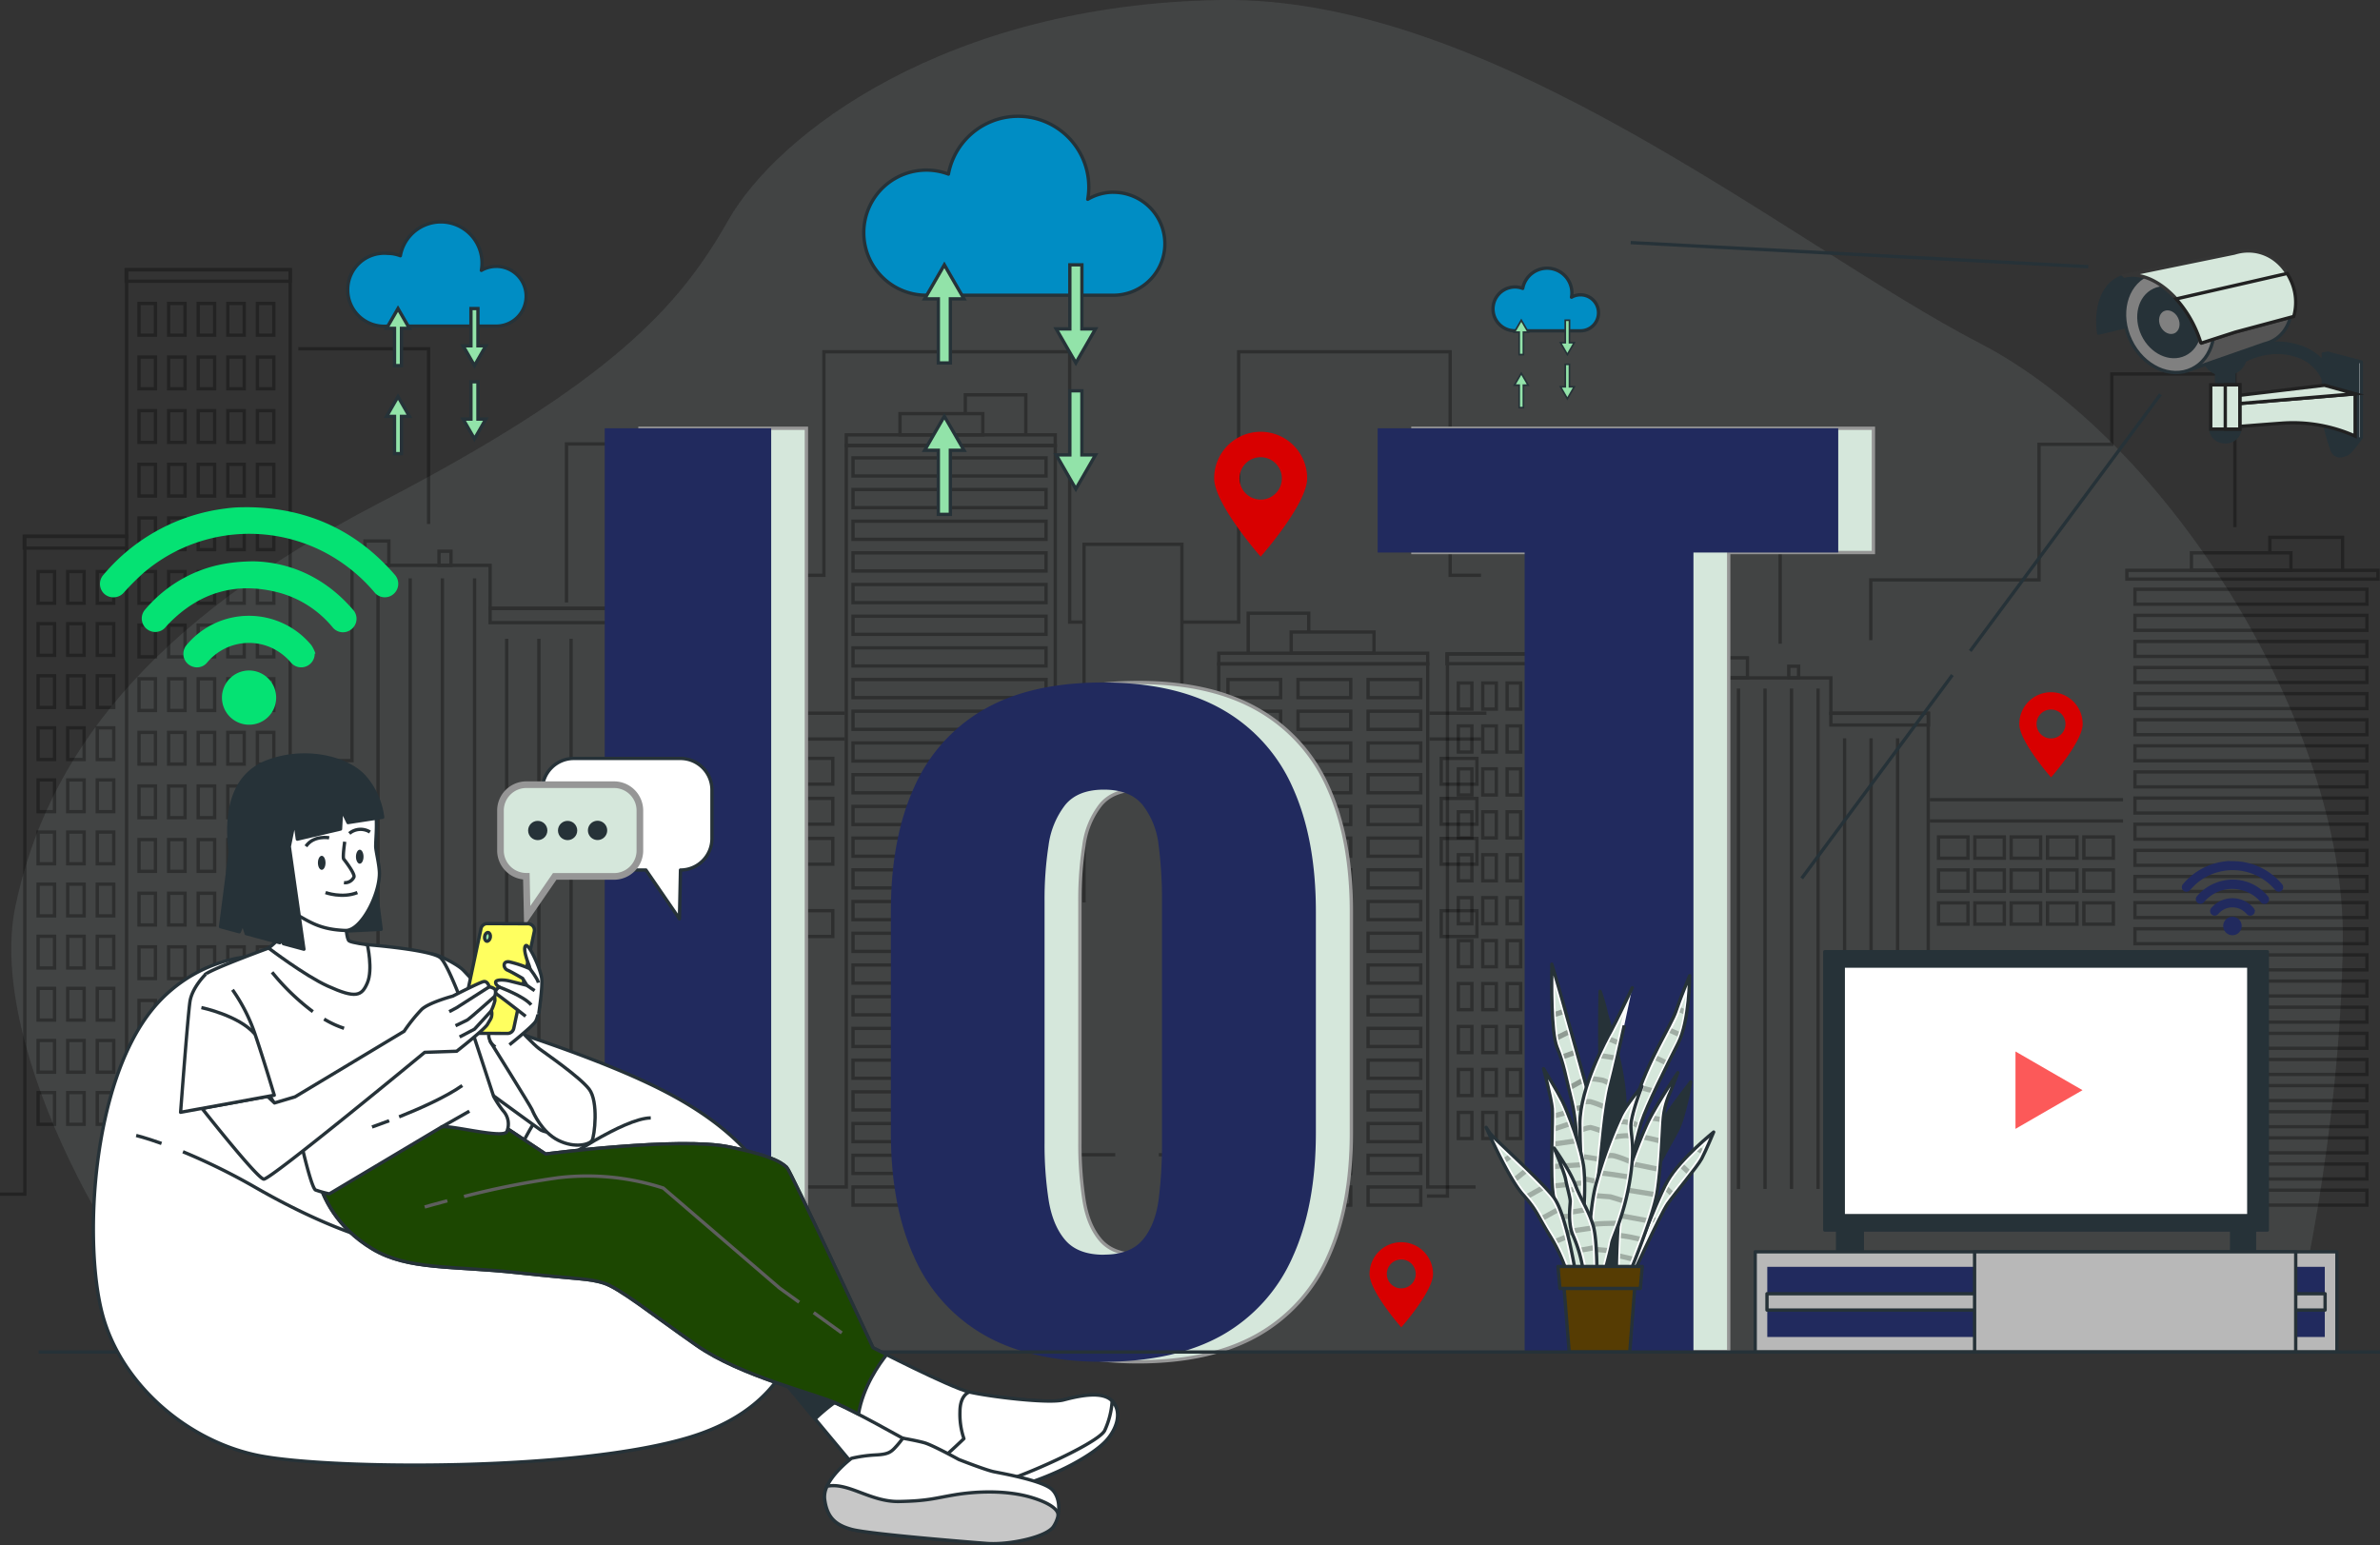 <svg xmlns="http://www.w3.org/2000/svg" viewBox="0 0 716.51 465.24"><rect x="0" y="0" width="716.51" height="465.24" fill="#333333" stroke="none"/><defs><style>.cls-1,.cls-10,.cls-22{fill:#212a5e;}.cls-1{opacity:0.04;}.cls-1,.cls-12,.cls-16,.cls-19,.cls-2,.cls-20,.cls-21,.cls-22,.cls-23,.cls-30,.cls-8{isolation:isolate;}.cls-12,.cls-16,.cls-19,.cls-2,.cls-23,.cls-9{fill:#d5e7db;}.cls-2{opacity:0.1;}.cls-3{opacity:0.31;}.cls-31,.cls-32,.cls-4{fill:none;}.cls-4{stroke:#000;}.cls-12,.cls-16,.cls-19,.cls-4,.cls-6,.cls-7,.cls-9{stroke-miterlimit:10;}.cls-5{fill:#008dc4;}.cls-11,.cls-14,.cls-15,.cls-17,.cls-18,.cls-25,.cls-28,.cls-29,.cls-31,.cls-33,.cls-34,.cls-35,.cls-36,.cls-5,.cls-6,.cls-7{stroke:#263238;}.cls-11,.cls-14,.cls-15,.cls-17,.cls-18,.cls-25,.cls-28,.cls-29,.cls-31,.cls-32,.cls-33,.cls-34,.cls-35,.cls-36,.cls-5{stroke-linejoin:round;}.cls-35,.cls-6,.cls-7{fill:#92e3a9;}.cls-7{stroke-width:0.5px;}.cls-12,.cls-9{stroke:#969696;}.cls-11,.cls-15{fill:#fff;}.cls-11,.cls-25,.cls-28{stroke-linecap:round;}.cls-12{stroke-width:2px;}.cls-13,.cls-14,.cls-25{fill:#263238;}.cls-16{stroke:#212121;}.cls-17{fill:#545454;}.cls-18{fill:gray;}.cls-19{stroke:#353535;}.cls-20{fill:#d80000;}.cls-21{fill:#05e273;}.cls-24,.cls-27{opacity:0.25;}.cls-26{opacity:0.33;}.cls-28{fill:#563c03;}.cls-29{fill:#b8b8b8;}.cls-30{fill:#fc5959;}.cls-32{stroke:#5e5e5e;}.cls-33{fill:#1c4701;}.cls-34{fill:#ffff5f;}.cls-36{fill:#c7c7c7;}</style></defs><g id="Layer_2" data-name="Layer 2"><g id="Character"><path class="cls-1" d="M61.9,407.05h627c2.33-9.25,15.81-65.25,16.42-124,.67-64.38-52.3-150.21-109.3-179.72S449.88-1.32,367.4,0,234,40.25,219.2,66.4s-35.54,48.95-105.27,85.17S14,228,4.62,272.94C-4.36,315.93,38.24,389.62,61.9,407.05Z"/><path class="cls-2" d="M61.9,407.05h627c2.33-9.25,15.81-65.25,16.42-124,.67-64.38-52.3-150.21-109.3-179.72S449.88-1.32,367.4,0,234,40.25,219.2,66.4s-35.54,48.95-105.27,85.17S14,228,4.62,272.94C-4.36,315.93,38.24,389.62,61.9,407.05Z"/><g class="cls-3"><polyline class="cls-4" points="0 359.52 7.48 359.52 7.48 161.47 38.12 161.47 38.12 81.22 87.36 81.22 87.36 229 105.97 229 105.97 170.21 147.55 170.21 147.55 183.16 183.11 183.16 183.11 357.91 197.33 357.91 197.33 326.08 236.18 326.08 236.18 357.37 254.78 357.37 254.78 134.13 317.7 134.13 317.7 347.66 335.75 347.66"/><rect class="cls-4" x="7.3" y="161.47" width="30.83" height="3.55"/><rect class="cls-4" x="37.98" y="81.22" width="49.39" height="3.45"/><rect class="cls-4" x="109.88" y="162.88" width="7.19" height="7.32"/><rect class="cls-4" x="132.17" y="165.96" width="3.6" height="4.25"/><rect class="cls-4" x="147.55" y="183.16" width="35.68" height="4.3"/><rect class="cls-4" x="254.78" y="130.92" width="62.91" height="3.21"/><rect class="cls-4" x="270.95" y="124.54" width="24.93" height="6.38"/><polyline class="cls-4" points="290.61 124.78 290.61 118.87 308.82 118.87 308.82 130.69"/><polyline class="cls-4" points="170.54 181.39 170.54 133.65 228.2 133.65 228.2 173.21 248.04 173.21 248.04 105.91 322.03 105.91 322.03 187.3 326.75 187.3"/><polyline class="cls-4" points="129.03 157.75 129.03 105 89.82 105"/><rect class="cls-4" x="41.85" y="91.36" width="4.95" height="9.55"/><rect class="cls-4" x="50.76" y="91.36" width="4.95" height="9.55"/><rect class="cls-4" x="59.67" y="91.36" width="4.95" height="9.55"/><rect class="cls-4" x="68.58" y="91.36" width="4.95" height="9.55"/><rect class="cls-4" x="77.49" y="91.36" width="4.95" height="9.55"/><rect class="cls-4" x="41.85" y="107.5" width="4.95" height="9.55"/><rect class="cls-4" x="50.76" y="107.5" width="4.95" height="9.55"/><rect class="cls-4" x="59.67" y="107.5" width="4.95" height="9.55"/><rect class="cls-4" x="68.58" y="107.5" width="4.95" height="9.55"/><rect class="cls-4" x="77.49" y="107.5" width="4.95" height="9.55"/><rect class="cls-4" x="41.85" y="123.64" width="4.95" height="9.55"/><rect class="cls-4" x="50.76" y="123.64" width="4.95" height="9.55"/><rect class="cls-4" x="59.67" y="123.64" width="4.95" height="9.55"/><rect class="cls-4" x="68.58" y="123.64" width="4.95" height="9.55"/><rect class="cls-4" x="77.49" y="123.64" width="4.95" height="9.55"/><rect class="cls-4" x="41.85" y="139.79" width="4.95" height="9.55"/><rect class="cls-4" x="50.76" y="139.79" width="4.95" height="9.55"/><rect class="cls-4" x="59.67" y="139.79" width="4.95" height="9.55"/><rect class="cls-4" x="68.58" y="139.79" width="4.95" height="9.55"/><rect class="cls-4" x="77.49" y="139.79" width="4.95" height="9.55"/><rect class="cls-4" x="41.85" y="155.93" width="4.95" height="9.55"/><rect class="cls-4" x="50.76" y="155.93" width="4.95" height="9.55"/><rect class="cls-4" x="59.67" y="155.93" width="4.95" height="9.55"/><rect class="cls-4" x="68.58" y="155.93" width="4.95" height="9.55"/><rect class="cls-4" x="77.49" y="155.93" width="4.95" height="9.55"/><rect class="cls-4" x="41.85" y="172.07" width="4.95" height="9.55"/><rect class="cls-4" x="50.76" y="172.07" width="4.95" height="9.55"/><rect class="cls-4" x="59.67" y="172.07" width="4.95" height="9.55"/><rect class="cls-4" x="68.58" y="172.07" width="4.95" height="9.55"/><rect class="cls-4" x="77.49" y="172.07" width="4.95" height="9.55"/><rect class="cls-4" x="11.47" y="172.07" width="4.95" height="9.55"/><rect class="cls-4" x="20.38" y="172.07" width="4.95" height="9.55"/><rect class="cls-4" x="29.29" y="172.07" width="4.95" height="9.55"/><rect class="cls-4" x="11.47" y="187.76" width="4.95" height="9.55"/><rect class="cls-4" x="20.38" y="187.76" width="4.95" height="9.55"/><rect class="cls-4" x="29.29" y="187.76" width="4.95" height="9.55"/><rect class="cls-4" x="11.47" y="203.45" width="4.95" height="9.55"/><rect class="cls-4" x="20.38" y="203.45" width="4.95" height="9.55"/><rect class="cls-4" x="29.29" y="203.45" width="4.95" height="9.55"/><rect class="cls-4" x="11.47" y="219.13" width="4.95" height="9.55"/><rect class="cls-4" x="20.38" y="219.13" width="4.95" height="9.55"/><rect class="cls-4" x="29.29" y="219.13" width="4.95" height="9.55"/><rect class="cls-4" x="11.47" y="234.82" width="4.95" height="9.55"/><rect class="cls-4" x="20.38" y="234.82" width="4.95" height="9.55"/><rect class="cls-4" x="29.29" y="234.82" width="4.95" height="9.55"/><rect class="cls-4" x="11.47" y="250.51" width="4.95" height="9.55"/><rect class="cls-4" x="20.38" y="250.51" width="4.95" height="9.55"/><rect class="cls-4" x="29.29" y="250.51" width="4.95" height="9.55"/><rect class="cls-4" x="11.47" y="266.2" width="4.95" height="9.55"/><rect class="cls-4" x="20.38" y="266.2" width="4.95" height="9.55"/><rect class="cls-4" x="29.29" y="266.2" width="4.95" height="9.55"/><rect class="cls-4" x="11.47" y="281.89" width="4.95" height="9.55"/><rect class="cls-4" x="20.38" y="281.89" width="4.95" height="9.55"/><rect class="cls-4" x="29.29" y="281.89" width="4.95" height="9.55"/><rect class="cls-4" x="11.47" y="297.57" width="4.95" height="9.55"/><rect class="cls-4" x="20.38" y="297.57" width="4.95" height="9.55"/><rect class="cls-4" x="29.29" y="297.57" width="4.95" height="9.55"/><rect class="cls-4" x="11.47" y="313.26" width="4.95" height="9.55"/><rect class="cls-4" x="20.38" y="313.26" width="4.95" height="9.55"/><rect class="cls-4" x="29.29" y="313.26" width="4.95" height="9.55"/><rect class="cls-4" x="11.47" y="328.95" width="4.95" height="9.55"/><rect class="cls-4" x="20.38" y="328.95" width="4.95" height="9.55"/><rect class="cls-4" x="29.29" y="328.95" width="4.95" height="9.55"/><rect class="cls-4" x="90.92" y="236.64" width="4.95" height="9.55"/><rect class="cls-4" x="99.83" y="236.64" width="4.95" height="9.55"/><rect class="cls-4" x="90.92" y="252.33" width="4.95" height="9.55"/><rect class="cls-4" x="99.83" y="252.33" width="4.95" height="9.55"/><rect class="cls-4" x="90.92" y="268.02" width="4.95" height="9.55"/><rect class="cls-4" x="99.83" y="268.02" width="4.95" height="9.55"/><rect class="cls-4" x="90.92" y="283.7" width="4.95" height="9.55"/><rect class="cls-4" x="99.83" y="283.7" width="4.95" height="9.55"/><rect class="cls-4" x="90.92" y="299.39" width="4.95" height="9.55"/><rect class="cls-4" x="99.83" y="299.39" width="4.95" height="9.55"/><rect class="cls-4" x="90.92" y="315.08" width="4.95" height="9.55"/><rect class="cls-4" x="99.83" y="315.08" width="4.95" height="9.55"/><rect class="cls-4" x="90.92" y="330.77" width="4.95" height="9.55"/><rect class="cls-4" x="99.83" y="330.77" width="4.95" height="9.55"/><rect class="cls-4" x="41.85" y="188.21" width="4.95" height="9.55"/><rect class="cls-4" x="50.76" y="188.21" width="4.95" height="9.55"/><rect class="cls-4" x="59.67" y="188.21" width="4.95" height="9.55"/><rect class="cls-4" x="68.58" y="188.21" width="4.95" height="9.55"/><rect class="cls-4" x="77.49" y="188.21" width="4.95" height="9.55"/><rect class="cls-4" x="41.85" y="204.36" width="4.95" height="9.55"/><rect class="cls-4" x="50.76" y="204.36" width="4.95" height="9.55"/><rect class="cls-4" x="59.67" y="204.36" width="4.95" height="9.55"/><rect class="cls-4" x="68.58" y="204.36" width="4.95" height="9.55"/><rect class="cls-4" x="77.49" y="204.36" width="4.95" height="9.55"/><rect class="cls-4" x="41.85" y="220.5" width="4.95" height="9.55"/><rect class="cls-4" x="50.76" y="220.5" width="4.95" height="9.55"/><rect class="cls-4" x="59.67" y="220.5" width="4.95" height="9.55"/><rect class="cls-4" x="68.58" y="220.5" width="4.95" height="9.55"/><rect class="cls-4" x="77.49" y="220.5" width="4.95" height="9.55"/><rect class="cls-4" x="41.85" y="236.64" width="4.95" height="9.55"/><rect class="cls-4" x="50.76" y="236.64" width="4.95" height="9.55"/><rect class="cls-4" x="59.67" y="236.64" width="4.95" height="9.55"/><rect class="cls-4" x="68.58" y="236.64" width="4.95" height="9.55"/><rect class="cls-4" x="77.49" y="236.64" width="4.95" height="9.55"/><rect class="cls-4" x="41.85" y="252.78" width="4.95" height="9.55"/><rect class="cls-4" x="50.76" y="252.78" width="4.95" height="9.55"/><rect class="cls-4" x="59.67" y="252.78" width="4.95" height="9.55"/><rect class="cls-4" x="68.58" y="252.78" width="4.95" height="9.55"/><rect class="cls-4" x="77.49" y="252.78" width="4.95" height="9.55"/><rect class="cls-4" x="41.85" y="268.93" width="4.95" height="9.55"/><rect class="cls-4" x="50.76" y="268.93" width="4.95" height="9.55"/><rect class="cls-4" x="59.67" y="268.93" width="4.95" height="9.55"/><rect class="cls-4" x="68.58" y="268.93" width="4.95" height="9.55"/><rect class="cls-4" x="77.49" y="268.93" width="4.95" height="9.55"/><rect class="cls-4" x="41.85" y="285.07" width="4.95" height="9.55"/><rect class="cls-4" x="50.76" y="285.07" width="4.95" height="9.55"/><rect class="cls-4" x="59.67" y="285.07" width="4.95" height="9.55"/><rect class="cls-4" x="68.58" y="285.07" width="4.95" height="9.55"/><rect class="cls-4" x="77.49" y="285.07" width="4.95" height="9.55"/><rect class="cls-4" x="41.85" y="301.21" width="4.95" height="9.55"/><rect class="cls-4" x="50.76" y="301.21" width="4.95" height="9.55"/><rect class="cls-4" x="59.67" y="301.21" width="4.95" height="9.55"/><rect class="cls-4" x="68.58" y="301.21" width="4.95" height="9.55"/><rect class="cls-4" x="77.49" y="301.21" width="4.95" height="9.55"/><rect class="cls-4" x="41.85" y="317.35" width="4.95" height="9.55"/><rect class="cls-4" x="50.76" y="317.35" width="4.95" height="9.55"/><rect class="cls-4" x="59.67" y="317.35" width="4.95" height="9.55"/><rect class="cls-4" x="68.58" y="317.35" width="4.95" height="9.55"/><rect class="cls-4" x="77.49" y="317.35" width="4.95" height="9.55"/><rect class="cls-4" x="41.85" y="333.95" width="4.95" height="9.55"/><rect class="cls-4" x="50.76" y="333.95" width="4.95" height="9.55"/><rect class="cls-4" x="59.67" y="333.95" width="4.95" height="9.55"/><rect class="cls-4" x="68.58" y="333.95" width="4.95" height="9.55"/><rect class="cls-4" x="77.49" y="333.95" width="4.95" height="9.55"/><line class="cls-4" x1="38.12" y1="165.02" x2="38.12" y2="359.64"/><line class="cls-4" x1="113.81" y1="174.12" x2="113.81" y2="356.91"/><line class="cls-4" x1="123.49" y1="174.12" x2="123.49" y2="356.91"/><line class="cls-4" x1="133.18" y1="174.12" x2="133.18" y2="356.91"/><line class="cls-4" x1="142.87" y1="174.12" x2="142.87" y2="356.91"/><line class="cls-4" x1="152.55" y1="192.31" x2="152.55" y2="356.91"/><line class="cls-4" x1="162.24" y1="192.31" x2="162.24" y2="356.91"/><line class="cls-4" x1="171.93" y1="192.31" x2="171.93" y2="356.91"/><rect class="cls-4" x="256.8" y="204.58" width="58.12" height="5.46"/><rect class="cls-4" x="256.8" y="195.05" width="58.12" height="5.46"/><rect class="cls-4" x="256.8" y="185.52" width="58.12" height="5.46"/><rect class="cls-4" x="256.8" y="175.98" width="58.12" height="5.46"/><rect class="cls-4" x="256.8" y="166.45" width="58.12" height="5.46"/><rect class="cls-4" x="256.8" y="156.92" width="58.12" height="5.46"/><rect class="cls-4" x="256.8" y="147.38" width="58.12" height="5.46"/><rect class="cls-4" x="256.8" y="137.85" width="58.12" height="5.46"/><rect class="cls-4" x="256.8" y="214.13" width="58.12" height="5.46"/><rect class="cls-4" x="256.8" y="223.68" width="58.12" height="5.46"/><rect class="cls-4" x="256.8" y="233.23" width="58.12" height="5.46"/><rect class="cls-4" x="256.8" y="242.78" width="58.12" height="5.46"/><rect class="cls-4" x="256.8" y="252.33" width="58.12" height="5.46"/><rect class="cls-4" x="256.8" y="261.88" width="58.12" height="5.46"/><rect class="cls-4" x="256.8" y="271.43" width="58.12" height="5.46"/><rect class="cls-4" x="256.8" y="280.98" width="58.12" height="5.46"/><rect class="cls-4" x="256.8" y="290.53" width="58.12" height="5.46"/><rect class="cls-4" x="256.8" y="300.07" width="58.12" height="5.46"/><rect class="cls-4" x="256.8" y="309.62" width="58.12" height="5.46"/><rect class="cls-4" x="256.8" y="319.17" width="58.12" height="5.46"/><rect class="cls-4" x="256.8" y="328.72" width="58.12" height="5.46"/><rect class="cls-4" x="256.8" y="338.27" width="58.12" height="5.46"/><rect class="cls-4" x="256.8" y="347.82" width="58.12" height="5.46"/><rect class="cls-4" x="256.8" y="357.37" width="58.12" height="5.46"/><rect class="cls-4" x="202.83" y="310.99" width="29.06" height="15.01"/><rect class="cls-4" x="209.75" y="284.61" width="15.22" height="26.37"/><line class="cls-4" x1="87.36" y1="229" x2="87.36" y2="359.28"/><line class="cls-4" x1="254.28" y1="214.72" x2="183.71" y2="214.72"/><line class="cls-4" x1="254.28" y1="222.5" x2="183.71" y2="222.5"/><rect class="cls-4" x="186.87" y="228.32" width="10.76" height="7.77"/><rect class="cls-4" x="200.14" y="228.32" width="10.76" height="7.77"/><rect class="cls-4" x="213.42" y="228.32" width="10.76" height="7.77"/><rect class="cls-4" x="226.69" y="228.32" width="10.76" height="7.77"/><rect class="cls-4" x="239.96" y="228.32" width="10.76" height="7.77"/><rect class="cls-4" x="186.87" y="240.37" width="10.76" height="7.77"/><rect class="cls-4" x="200.14" y="240.37" width="10.76" height="7.77"/><rect class="cls-4" x="213.42" y="240.37" width="10.76" height="7.77"/><rect class="cls-4" x="226.69" y="240.37" width="10.76" height="7.77"/><rect class="cls-4" x="239.96" y="240.37" width="10.76" height="7.77"/><rect class="cls-4" x="186.87" y="252.42" width="10.76" height="7.77"/><rect class="cls-4" x="200.14" y="252.42" width="10.76" height="7.77"/><rect class="cls-4" x="213.42" y="252.42" width="10.76" height="7.77"/><rect class="cls-4" x="226.69" y="252.42" width="10.76" height="7.77"/><rect class="cls-4" x="239.96" y="252.42" width="10.76" height="7.77"/><rect class="cls-4" x="186.87" y="274.18" width="10.76" height="7.77"/><rect class="cls-4" x="200.14" y="274.18" width="10.76" height="7.77"/><rect class="cls-4" x="213.42" y="274.18" width="10.76" height="7.77"/><rect class="cls-4" x="226.69" y="274.18" width="10.76" height="7.77"/><rect class="cls-4" x="239.96" y="274.18" width="10.76" height="7.77"/><polyline class="cls-4" points="444.23 357.37 429.82 357.37 429.82 199.88 366.9 199.88 366.9 347.66 348.85 347.66"/><rect class="cls-4" x="366.91" y="196.67" width="62.91" height="3.21" transform="translate(796.73 396.55) rotate(180)"/><rect class="cls-4" x="388.72" y="190.29" width="24.93" height="6.38" transform="translate(802.37 386.96) rotate(180)"/><polyline class="cls-4" points="394 190.53 394 184.62 375.78 184.62 375.78 196.44"/><polyline class="cls-4" points="445.86 173.21 436.57 173.21 436.57 105.91 372.91 105.91 372.91 187.3 355.82 187.3"/><polyline class="cls-4" points="326.35 271.69 326.35 163.87 355.82 163.87 355.82 266.92 363.08 266.92"/><rect class="cls-4" x="369.68" y="204.58" width="15.86" height="5.46" transform="translate(755.22 414.62) rotate(180)"/><rect class="cls-4" x="369.68" y="214.13" width="15.86" height="5.46" transform="translate(755.22 433.72) rotate(180)"/><rect class="cls-4" x="369.68" y="223.68" width="15.86" height="5.46" transform="translate(755.22 452.82) rotate(180)"/><rect class="cls-4" x="369.68" y="233.23" width="15.86" height="5.46" transform="translate(755.22 471.92) rotate(180)"/><rect class="cls-4" x="369.68" y="242.78" width="15.86" height="5.46" transform="translate(755.22 491.02) rotate(180)"/><rect class="cls-4" x="369.68" y="252.33" width="15.86" height="5.46" transform="translate(755.22 510.12) rotate(180)"/><rect class="cls-4" x="369.68" y="261.88" width="15.86" height="5.46" transform="translate(755.22 529.21) rotate(180)"/><rect class="cls-4" x="369.68" y="271.43" width="15.86" height="5.46" transform="translate(755.22 548.31) rotate(180)"/><rect class="cls-4" x="369.68" y="280.98" width="15.86" height="5.46" transform="translate(755.22 567.41) rotate(180)"/><rect class="cls-4" x="369.68" y="290.53" width="15.86" height="5.46" transform="translate(755.22 586.51) rotate(180)"/><rect class="cls-4" x="369.68" y="300.08" width="15.86" height="5.46" transform="translate(755.22 605.61) rotate(180)"/><rect class="cls-4" x="369.68" y="309.62" width="15.86" height="5.46" transform="translate(755.22 624.7) rotate(180)"/><rect class="cls-4" x="369.68" y="319.17" width="15.86" height="5.46" transform="translate(755.22 643.8) rotate(180)"/><rect class="cls-4" x="369.68" y="328.72" width="15.86" height="5.46" transform="translate(755.22 662.9) rotate(180)"/><rect class="cls-4" x="369.68" y="338.27" width="15.86" height="5.46" transform="translate(755.22 682) rotate(180)"/><rect class="cls-4" x="369.68" y="347.82" width="15.86" height="5.46" transform="translate(755.22 701.1) rotate(180)"/><rect class="cls-4" x="369.68" y="357.37" width="15.86" height="5.46" transform="translate(755.22 720.2) rotate(180)"/><rect class="cls-4" x="390.78" y="204.58" width="15.86" height="5.46" transform="translate(797.42 414.62) rotate(180)"/><rect class="cls-4" x="390.78" y="214.13" width="15.86" height="5.46" transform="translate(797.42 433.72) rotate(180)"/><rect class="cls-4" x="390.78" y="223.68" width="15.86" height="5.46" transform="translate(797.42 452.82) rotate(180)"/><rect class="cls-4" x="390.78" y="233.23" width="15.86" height="5.46" transform="translate(797.42 471.92) rotate(180)"/><rect class="cls-4" x="390.78" y="242.78" width="15.86" height="5.46" transform="translate(797.42 491.02) rotate(180)"/><rect class="cls-4" x="390.78" y="252.33" width="15.86" height="5.46" transform="translate(797.42 510.12) rotate(180)"/><rect class="cls-4" x="390.78" y="261.88" width="15.86" height="5.46" transform="translate(797.42 529.21) rotate(180)"/><rect class="cls-4" x="390.78" y="271.43" width="15.86" height="5.46" transform="translate(797.42 548.31) rotate(180)"/><rect class="cls-4" x="390.78" y="280.98" width="15.86" height="5.46" transform="translate(797.42 567.41) rotate(180)"/><rect class="cls-4" x="390.78" y="290.53" width="15.86" height="5.46" transform="translate(797.42 586.51) rotate(180)"/><rect class="cls-4" x="390.78" y="300.08" width="15.86" height="5.46" transform="translate(797.42 605.61) rotate(180)"/><rect class="cls-4" x="390.78" y="309.62" width="15.86" height="5.46" transform="translate(797.42 624.7) rotate(180)"/><rect class="cls-4" x="390.78" y="319.17" width="15.86" height="5.46" transform="translate(797.42 643.8) rotate(180)"/><rect class="cls-4" x="390.78" y="328.72" width="15.86" height="5.46" transform="translate(797.42 662.9) rotate(180)"/><rect class="cls-4" x="390.78" y="338.27" width="15.86" height="5.46" transform="translate(797.42 682) rotate(180)"/><rect class="cls-4" x="390.78" y="347.82" width="15.86" height="5.46" transform="translate(797.42 701.1) rotate(180)"/><rect class="cls-4" x="390.78" y="357.37" width="15.86" height="5.46" transform="translate(797.42 720.2) rotate(180)"/><rect class="cls-4" x="411.88" y="204.58" width="15.86" height="5.46" transform="translate(839.61 414.62) rotate(180)"/><rect class="cls-4" x="411.88" y="214.13" width="15.86" height="5.46" transform="translate(839.61 433.72) rotate(180)"/><rect class="cls-4" x="411.88" y="223.68" width="15.86" height="5.46" transform="translate(839.61 452.82) rotate(180)"/><rect class="cls-4" x="411.88" y="233.23" width="15.86" height="5.46" transform="translate(839.61 471.92) rotate(180)"/><rect class="cls-4" x="411.88" y="242.78" width="15.86" height="5.46" transform="translate(839.61 491.02) rotate(180)"/><rect class="cls-4" x="411.88" y="252.33" width="15.86" height="5.46" transform="translate(839.61 510.12) rotate(180)"/><rect class="cls-4" x="411.88" y="261.88" width="15.86" height="5.46" transform="translate(839.61 529.21) rotate(180)"/><rect class="cls-4" x="411.88" y="271.43" width="15.86" height="5.46" transform="translate(839.61 548.31) rotate(180)"/><rect class="cls-4" x="411.88" y="280.98" width="15.86" height="5.46" transform="translate(839.61 567.41) rotate(180)"/><rect class="cls-4" x="411.88" y="290.53" width="15.86" height="5.46" transform="translate(839.61 586.51) rotate(180)"/><rect class="cls-4" x="411.88" y="300.08" width="15.86" height="5.46" transform="translate(839.61 605.61) rotate(180)"/><rect class="cls-4" x="411.88" y="309.62" width="15.86" height="5.46" transform="translate(839.61 624.7) rotate(180)"/><rect class="cls-4" x="411.88" y="319.17" width="15.86" height="5.46" transform="translate(839.61 643.8) rotate(180)"/><rect class="cls-4" x="411.88" y="328.72" width="15.86" height="5.46" transform="translate(839.61 662.9) rotate(180)"/><rect class="cls-4" x="411.88" y="338.27" width="15.86" height="5.46" transform="translate(839.61 682) rotate(180)"/><rect class="cls-4" x="411.88" y="347.82" width="15.86" height="5.46" transform="translate(839.61 701.1) rotate(180)"/><rect class="cls-4" x="411.88" y="357.37" width="15.86" height="5.46" transform="translate(839.61 720.2) rotate(180)"/><line class="cls-4" x1="430.33" y1="214.72" x2="447.49" y2="214.72"/><line class="cls-4" x1="430.33" y1="222.5" x2="445.86" y2="222.5"/><rect class="cls-4" x="433.87" y="228.32" width="10.76" height="7.77" transform="translate(878.51 464.42) rotate(180)"/><rect class="cls-4" x="433.87" y="240.37" width="10.76" height="7.77" transform="translate(878.51 488.52) rotate(180)"/><rect class="cls-4" x="433.87" y="252.42" width="10.76" height="7.77" transform="translate(878.51 512.61) rotate(180)"/><rect class="cls-4" x="433.87" y="274.18" width="10.76" height="7.77" transform="translate(878.51 556.13) rotate(180)"/></g><g class="cls-3"><polyline class="cls-4" points="429.59 360.11 435.76 360.11 435.76 196.88 461.01 196.88 461.01 130.74 501.59 130.74 501.59 252.54 516.92 252.54 516.92 204.09 551.19 204.09 551.19 214.75 580.5 214.75 580.5 358.77 592.22 358.77 592.22 332.55 624.24 332.55 624.24 358.33 630.49 358.33"/><rect class="cls-4" x="435.61" y="196.88" width="25.4" height="2.93"/><rect class="cls-4" x="460.89" y="130.74" width="40.7" height="2.85"/><rect class="cls-4" x="520.15" y="198.04" width="5.93" height="6.04"/><rect class="cls-4" x="538.52" y="200.58" width="2.96" height="3.51"/><rect class="cls-4" x="551.19" y="214.75" width="29.41" height="3.54"/><polyline class="cls-4" points="535.93 193.81 535.93 150.34 503.62 150.34"/><rect class="cls-4" x="464.08" y="139.1" width="4.08" height="7.87"/><rect class="cls-4" x="471.42" y="139.1" width="4.08" height="7.87"/><rect class="cls-4" x="478.77" y="139.1" width="4.08" height="7.87"/><rect class="cls-4" x="486.11" y="139.1" width="4.08" height="7.87"/><rect class="cls-4" x="493.45" y="139.1" width="4.08" height="7.87"/><rect class="cls-4" x="464.08" y="152.4" width="4.08" height="7.87"/><rect class="cls-4" x="471.42" y="152.4" width="4.08" height="7.87"/><rect class="cls-4" x="478.77" y="152.4" width="4.08" height="7.87"/><rect class="cls-4" x="486.11" y="152.4" width="4.08" height="7.87"/><rect class="cls-4" x="493.45" y="152.4" width="4.08" height="7.87"/><rect class="cls-4" x="464.08" y="165.7" width="4.08" height="7.87"/><rect class="cls-4" x="471.42" y="165.7" width="4.08" height="7.87"/><rect class="cls-4" x="478.77" y="165.7" width="4.08" height="7.87"/><rect class="cls-4" x="486.11" y="165.7" width="4.08" height="7.87"/><rect class="cls-4" x="493.45" y="165.7" width="4.08" height="7.87"/><rect class="cls-4" x="464.08" y="179.01" width="4.08" height="7.87"/><rect class="cls-4" x="471.42" y="179.01" width="4.08" height="7.87"/><rect class="cls-4" x="478.77" y="179.01" width="4.08" height="7.87"/><rect class="cls-4" x="486.11" y="179.01" width="4.08" height="7.87"/><rect class="cls-4" x="493.45" y="179.01" width="4.08" height="7.87"/><rect class="cls-4" x="464.08" y="192.31" width="4.08" height="7.87"/><rect class="cls-4" x="471.42" y="192.31" width="4.08" height="7.87"/><rect class="cls-4" x="478.77" y="192.31" width="4.08" height="7.87"/><rect class="cls-4" x="486.11" y="192.31" width="4.08" height="7.87"/><rect class="cls-4" x="493.45" y="192.31" width="4.08" height="7.87"/><rect class="cls-4" x="464.08" y="205.62" width="4.08" height="7.87"/><rect class="cls-4" x="471.42" y="205.62" width="4.08" height="7.87"/><rect class="cls-4" x="478.77" y="205.62" width="4.08" height="7.87"/><rect class="cls-4" x="486.11" y="205.62" width="4.08" height="7.87"/><rect class="cls-4" x="493.45" y="205.62" width="4.08" height="7.87"/><rect class="cls-4" x="439.04" y="205.62" width="4.08" height="7.87"/><rect class="cls-4" x="446.39" y="205.62" width="4.08" height="7.87"/><rect class="cls-4" x="453.73" y="205.62" width="4.08" height="7.87"/><rect class="cls-4" x="439.04" y="218.55" width="4.08" height="7.87"/><rect class="cls-4" x="446.39" y="218.55" width="4.08" height="7.87"/><rect class="cls-4" x="453.73" y="218.55" width="4.08" height="7.87"/><rect class="cls-4" x="439.04" y="231.47" width="4.08" height="7.87"/><rect class="cls-4" x="446.39" y="231.47" width="4.08" height="7.87"/><rect class="cls-4" x="453.73" y="231.47" width="4.08" height="7.87"/><rect class="cls-4" x="439.04" y="244.4" width="4.08" height="7.87"/><rect class="cls-4" x="446.39" y="244.4" width="4.08" height="7.87"/><rect class="cls-4" x="453.73" y="244.4" width="4.08" height="7.87"/><rect class="cls-4" x="439.04" y="257.33" width="4.08" height="7.87"/><rect class="cls-4" x="446.39" y="257.33" width="4.08" height="7.87"/><rect class="cls-4" x="453.73" y="257.33" width="4.08" height="7.87"/><rect class="cls-4" x="439.04" y="270.26" width="4.08" height="7.87"/><rect class="cls-4" x="446.39" y="270.26" width="4.08" height="7.87"/><rect class="cls-4" x="453.73" y="270.26" width="4.08" height="7.87"/><rect class="cls-4" x="439.04" y="283.19" width="4.08" height="7.87"/><rect class="cls-4" x="446.39" y="283.19" width="4.08" height="7.87"/><rect class="cls-4" x="453.73" y="283.19" width="4.08" height="7.87"/><rect class="cls-4" x="439.04" y="296.12" width="4.08" height="7.87"/><rect class="cls-4" x="446.39" y="296.12" width="4.08" height="7.87"/><rect class="cls-4" x="453.73" y="296.12" width="4.08" height="7.87"/><rect class="cls-4" x="439.04" y="309.05" width="4.08" height="7.87"/><rect class="cls-4" x="446.39" y="309.05" width="4.08" height="7.87"/><rect class="cls-4" x="453.73" y="309.05" width="4.08" height="7.87"/><rect class="cls-4" x="439.04" y="321.98" width="4.08" height="7.87"/><rect class="cls-4" x="446.39" y="321.98" width="4.08" height="7.87"/><rect class="cls-4" x="453.73" y="321.98" width="4.08" height="7.87"/><rect class="cls-4" x="439.04" y="334.91" width="4.08" height="7.87"/><rect class="cls-4" x="446.39" y="334.91" width="4.08" height="7.87"/><rect class="cls-4" x="453.73" y="334.91" width="4.08" height="7.87"/><rect class="cls-4" x="504.52" y="258.83" width="4.08" height="7.87"/><rect class="cls-4" x="511.86" y="258.83" width="4.08" height="7.87"/><rect class="cls-4" x="504.52" y="271.76" width="4.08" height="7.87"/><rect class="cls-4" x="511.86" y="271.76" width="4.08" height="7.87"/><rect class="cls-4" x="504.52" y="284.69" width="4.08" height="7.87"/><rect class="cls-4" x="511.86" y="284.69" width="4.08" height="7.87"/><rect class="cls-4" x="504.52" y="297.62" width="4.08" height="7.87"/><rect class="cls-4" x="511.86" y="297.62" width="4.08" height="7.87"/><rect class="cls-4" x="504.52" y="310.55" width="4.08" height="7.87"/><rect class="cls-4" x="511.86" y="310.55" width="4.08" height="7.87"/><rect class="cls-4" x="504.52" y="323.48" width="4.08" height="7.87"/><rect class="cls-4" x="511.86" y="323.48" width="4.08" height="7.87"/><rect class="cls-4" x="504.52" y="336.41" width="4.08" height="7.87"/><rect class="cls-4" x="511.86" y="336.41" width="4.08" height="7.87"/><rect class="cls-4" x="464.08" y="218.92" width="4.08" height="7.87"/><rect class="cls-4" x="471.42" y="218.92" width="4.08" height="7.87"/><rect class="cls-4" x="478.77" y="218.92" width="4.08" height="7.87"/><rect class="cls-4" x="486.11" y="218.92" width="4.08" height="7.87"/><rect class="cls-4" x="493.45" y="218.92" width="4.08" height="7.87"/><rect class="cls-4" x="464.08" y="232.22" width="4.08" height="7.87"/><rect class="cls-4" x="471.42" y="232.22" width="4.08" height="7.87"/><rect class="cls-4" x="478.77" y="232.22" width="4.08" height="7.87"/><rect class="cls-4" x="486.11" y="232.22" width="4.08" height="7.87"/><rect class="cls-4" x="493.45" y="232.22" width="4.08" height="7.87"/><rect class="cls-4" x="464.08" y="245.53" width="4.08" height="7.87"/><rect class="cls-4" x="471.42" y="245.53" width="4.08" height="7.87"/><rect class="cls-4" x="478.77" y="245.53" width="4.08" height="7.87"/><rect class="cls-4" x="486.11" y="245.53" width="4.08" height="7.87"/><rect class="cls-4" x="493.45" y="245.53" width="4.08" height="7.87"/><rect class="cls-4" x="464.08" y="258.83" width="4.08" height="7.87"/><rect class="cls-4" x="471.42" y="258.83" width="4.08" height="7.87"/><rect class="cls-4" x="478.77" y="258.83" width="4.08" height="7.87"/><rect class="cls-4" x="486.11" y="258.83" width="4.08" height="7.87"/><rect class="cls-4" x="493.45" y="258.83" width="4.08" height="7.87"/><rect class="cls-4" x="464.08" y="272.14" width="4.08" height="7.87"/><rect class="cls-4" x="471.42" y="272.14" width="4.08" height="7.87"/><rect class="cls-4" x="478.77" y="272.14" width="4.08" height="7.87"/><rect class="cls-4" x="486.11" y="272.14" width="4.08" height="7.87"/><rect class="cls-4" x="493.45" y="272.14" width="4.08" height="7.87"/><rect class="cls-4" x="464.08" y="285.44" width="4.08" height="7.87"/><rect class="cls-4" x="471.42" y="285.44" width="4.08" height="7.87"/><rect class="cls-4" x="478.77" y="285.44" width="4.08" height="7.87"/><rect class="cls-4" x="486.11" y="285.44" width="4.08" height="7.87"/><rect class="cls-4" x="493.45" y="285.44" width="4.08" height="7.87"/><rect class="cls-4" x="464.08" y="298.74" width="4.08" height="7.87"/><rect class="cls-4" x="471.42" y="298.74" width="4.08" height="7.87"/><rect class="cls-4" x="478.77" y="298.74" width="4.08" height="7.87"/><rect class="cls-4" x="486.11" y="298.74" width="4.08" height="7.87"/><rect class="cls-4" x="493.45" y="298.74" width="4.08" height="7.87"/><rect class="cls-4" x="464.08" y="312.05" width="4.08" height="7.87"/><rect class="cls-4" x="471.42" y="312.05" width="4.08" height="7.87"/><rect class="cls-4" x="478.77" y="312.05" width="4.08" height="7.87"/><rect class="cls-4" x="486.11" y="312.05" width="4.08" height="7.87"/><rect class="cls-4" x="493.45" y="312.05" width="4.08" height="7.87"/><rect class="cls-4" x="464.08" y="325.35" width="4.08" height="7.87"/><rect class="cls-4" x="471.42" y="325.35" width="4.08" height="7.87"/><rect class="cls-4" x="478.77" y="325.35" width="4.08" height="7.87"/><rect class="cls-4" x="486.11" y="325.35" width="4.08" height="7.87"/><rect class="cls-4" x="493.45" y="325.35" width="4.08" height="7.87"/><rect class="cls-4" x="464.08" y="339.03" width="4.08" height="7.87"/><rect class="cls-4" x="471.42" y="339.03" width="4.08" height="7.87"/><rect class="cls-4" x="478.77" y="339.03" width="4.08" height="7.87"/><rect class="cls-4" x="486.11" y="339.03" width="4.08" height="7.87"/><rect class="cls-4" x="493.45" y="339.03" width="4.08" height="7.87"/><line class="cls-4" x1="461.01" y1="199.81" x2="461.01" y2="360.2"/><line class="cls-4" x1="523.38" y1="207.3" x2="523.38" y2="357.95"/><line class="cls-4" x1="531.37" y1="207.3" x2="531.37" y2="357.95"/><line class="cls-4" x1="539.35" y1="207.3" x2="539.35" y2="357.95"/><line class="cls-4" x1="547.33" y1="207.3" x2="547.33" y2="357.95"/><line class="cls-4" x1="555.32" y1="222.29" x2="555.32" y2="357.95"/><line class="cls-4" x1="563.3" y1="222.29" x2="563.3" y2="357.95"/><line class="cls-4" x1="571.28" y1="222.29" x2="571.28" y2="357.95"/><rect class="cls-4" x="596.75" y="320.1" width="23.95" height="12.37"/><rect class="cls-4" x="602.46" y="298.37" width="12.55" height="21.74"/><line class="cls-4" x1="501.59" y1="252.54" x2="501.59" y2="359.91"/><line class="cls-4" x1="639.15" y1="240.77" x2="581" y2="240.77"/><line class="cls-4" x1="639.15" y1="247.17" x2="581" y2="247.17"/><rect class="cls-4" x="640.31" y="171.71" width="75.59" height="2.64"/><rect class="cls-4" x="659.74" y="166.45" width="29.95" height="5.26"/><polyline class="cls-4" points="683.36 166.64 683.36 161.77 705.25 161.77 705.25 171.51"/><rect class="cls-4" x="642.74" y="232.41" width="69.84" height="4.5"/><rect class="cls-4" x="642.74" y="224.55" width="69.84" height="4.5"/><rect class="cls-4" x="642.74" y="216.7" width="69.84" height="4.5"/><rect class="cls-4" x="642.74" y="208.84" width="69.84" height="4.5"/><rect class="cls-4" x="642.74" y="200.98" width="69.84" height="4.5"/><rect class="cls-4" x="642.74" y="193.13" width="69.84" height="4.5"/><rect class="cls-4" x="642.74" y="185.27" width="69.84" height="4.5"/><rect class="cls-4" x="642.74" y="177.41" width="69.84" height="4.5"/><rect class="cls-4" x="642.74" y="240.28" width="69.84" height="4.5"/><rect class="cls-4" x="642.74" y="248.15" width="69.84" height="4.5"/><rect class="cls-4" x="642.74" y="256.02" width="69.84" height="4.5"/><rect class="cls-4" x="642.74" y="263.89" width="69.84" height="4.5"/><rect class="cls-4" x="642.74" y="271.76" width="69.84" height="4.5"/><rect class="cls-4" x="642.74" y="279.63" width="69.84" height="4.5"/><rect class="cls-4" x="642.74" y="287.5" width="69.84" height="4.5"/><rect class="cls-4" x="642.74" y="295.37" width="69.84" height="4.5"/><rect class="cls-4" x="642.74" y="303.24" width="69.84" height="4.5"/><rect class="cls-4" x="642.74" y="311.11" width="69.84" height="4.5"/><rect class="cls-4" x="642.74" y="318.98" width="69.84" height="4.5"/><rect class="cls-4" x="642.74" y="326.85" width="69.84" height="4.5"/><rect class="cls-4" x="642.74" y="334.72" width="69.84" height="4.5"/><rect class="cls-4" x="642.74" y="342.59" width="69.84" height="4.5"/><rect class="cls-4" x="642.74" y="350.46" width="69.84" height="4.5"/><rect class="cls-4" x="642.74" y="358.33" width="69.84" height="4.5"/><rect class="cls-4" x="583.6" y="251.98" width="8.87" height="6.41"/><rect class="cls-4" x="594.54" y="251.98" width="8.87" height="6.41"/><rect class="cls-4" x="605.48" y="251.98" width="8.87" height="6.41"/><rect class="cls-4" x="616.42" y="251.98" width="8.87" height="6.41"/><rect class="cls-4" x="627.36" y="251.98" width="8.87" height="6.41"/><rect class="cls-4" x="583.6" y="261.91" width="8.87" height="6.41"/><rect class="cls-4" x="594.54" y="261.91" width="8.87" height="6.41"/><rect class="cls-4" x="605.48" y="261.91" width="8.87" height="6.41"/><rect class="cls-4" x="616.42" y="261.91" width="8.87" height="6.41"/><rect class="cls-4" x="627.36" y="261.91" width="8.87" height="6.41"/><rect class="cls-4" x="583.6" y="271.83" width="8.87" height="6.41"/><rect class="cls-4" x="594.54" y="271.83" width="8.87" height="6.41"/><rect class="cls-4" x="605.48" y="271.83" width="8.87" height="6.41"/><rect class="cls-4" x="616.42" y="271.83" width="8.87" height="6.41"/><rect class="cls-4" x="627.36" y="271.83" width="8.87" height="6.41"/><rect class="cls-4" x="583.6" y="289.77" width="8.87" height="6.41"/><rect class="cls-4" x="594.54" y="289.77" width="8.87" height="6.41"/><rect class="cls-4" x="605.48" y="289.77" width="8.87" height="6.41"/><rect class="cls-4" x="616.42" y="289.77" width="8.87" height="6.41"/><rect class="cls-4" x="627.36" y="289.77" width="8.87" height="6.41"/><polyline class="cls-4" points="563.21 192.73 563.21 174.59 613.86 174.59 613.86 133.77 635.78 133.77 635.78 112.6 672.82 112.6 672.82 158.71"/></g><path class="cls-5" d="M335.19,57.87A15.45,15.45,0,0,0,327.47,60a20.91,20.91,0,0,0,.32-3.65,21.31,21.31,0,0,0-42.26-3.93,18.84,18.84,0,1,0-6.65,36.47h56.31a15.49,15.49,0,1,0,0-31Z"/><polygon class="cls-6" points="286.11 109.27 286.11 89.98 290.22 89.98 287.26 84.86 284.3 79.73 281.34 84.86 278.38 89.98 282.49 89.98 282.49 109.27 286.11 109.27"/><polygon class="cls-6" points="286.11 154.86 286.11 135.57 290.22 135.57 287.26 130.44 284.3 125.32 281.34 130.44 278.38 135.57 282.49 135.57 282.49 154.86 286.11 154.86"/><polygon class="cls-6" points="322.08 79.73 322.08 99.02 317.97 99.02 320.93 104.15 323.89 109.27 326.86 104.15 329.81 99.02 325.71 99.02 325.71 79.73 322.08 79.73"/><polygon class="cls-6" points="322.08 117.66 322.08 136.96 317.97 136.96 320.93 142.08 323.89 147.21 326.86 142.08 329.81 136.96 325.71 136.96 325.71 117.66 322.08 117.66"/><path class="cls-5" d="M149.4,80.2a9,9,0,0,0-4.48,1.2A12.39,12.39,0,0,0,120.53,77a10.76,10.76,0,0,0-3.86-.72,11,11,0,1,0,0,21.91H149.4a9,9,0,1,0,0-18Z"/><polygon class="cls-6" points="120.87 110.08 120.87 98.86 123.26 98.86 121.54 95.88 119.82 92.9 118.1 95.88 116.38 98.86 118.77 98.86 118.77 110.08 120.87 110.08"/><polygon class="cls-6" points="120.87 136.58 120.87 125.36 123.26 125.36 121.54 122.38 119.82 119.4 118.1 122.38 116.38 125.36 118.77 125.36 118.77 136.58 120.87 136.58"/><polygon class="cls-6" points="141.78 92.9 141.78 104.11 139.4 104.11 141.12 107.09 142.84 110.08 144.56 107.09 146.28 104.11 143.89 104.11 143.89 92.9 141.78 92.9"/><polygon class="cls-6" points="141.78 114.95 141.78 126.17 139.4 126.17 141.12 129.15 142.84 132.13 144.56 129.15 146.28 126.17 143.89 126.17 143.89 114.95 141.78 114.95"/><path class="cls-5" d="M475.82,88.76a5.4,5.4,0,0,0-2.71.72,6.67,6.67,0,0,0,.12-1.27,7.47,7.47,0,0,0-14.81-1.38A6.6,6.6,0,1,0,456.1,99.6h19.72a5.42,5.42,0,1,0,0-10.84Z"/><polygon class="cls-7" points="458.63 106.76 458.63 100 460.07 100 459.03 98.21 457.99 96.41 456.96 98.21 455.92 100 457.36 100 457.36 106.76 458.63 106.76"/><polygon class="cls-7" points="458.63 122.73 458.63 115.97 460.07 115.97 459.03 114.17 457.99 112.38 456.96 114.17 455.92 115.97 457.36 115.97 457.36 122.73 458.63 122.73"/><polygon class="cls-7" points="471.23 96.41 471.23 103.17 469.79 103.17 470.82 104.96 471.86 106.76 472.9 104.96 473.94 103.17 472.5 103.17 472.5 96.41 471.23 96.41"/><polygon class="cls-7" points="471.23 109.7 471.23 116.45 469.79 116.45 470.82 118.25 471.86 120.05 472.9 118.25 473.94 116.45 472.5 116.45 472.5 109.7 471.23 109.7"/><g class="cls-8"><path class="cls-9" d="M192.67,406.94v-278h50.1v278Z"/><path class="cls-9" d="M342.65,410Q321,410,307,402a50.35,50.35,0,0,1-21.1-23.51q-7.05-15.45-7-37.41V274.46q0-22,7-37.41A50.35,50.35,0,0,1,307,213.54q14.07-8.06,35.7-8.06t35.86,8.06a50.14,50.14,0,0,1,21.28,23.51q7,15.45,7,37.41v66.59q0,22-7,37.41A50.14,50.14,0,0,1,378.51,402Q364.28,410,342.65,410Zm.34-32.26q7.89,0,11.67-4.46t4.81-12.19a130.19,130.19,0,0,0,1-17V271.37a126.26,126.26,0,0,0-1-16.81,24.07,24.07,0,0,0-4.81-12.19q-3.78-4.63-11.67-4.63c-5.27,0-9.15,1.54-11.67,4.63a25.08,25.08,0,0,0-5,12.19,106.33,106.33,0,0,0-1.21,16.81v72.76a109.63,109.63,0,0,0,1.21,17q1.18,7.72,5,12.19C333.84,376.28,337.72,377.77,343,377.77Z"/><path class="cls-9" d="M469.63,406.94V166.35H425.36V128.94H564v37.41H520.43V406.94Z"/></g><g class="cls-8"><path class="cls-10" d="M182.06,406.94v-278h50.11v278Z"/><path class="cls-10" d="M332,410q-21.62,0-35.69-8.06a50.37,50.37,0,0,1-21.11-23.51q-7-15.45-7-37.41V274.46q0-22,7-37.41a50.37,50.37,0,0,1,21.11-23.51q14.07-8.06,35.69-8.06t35.87,8.06a50.24,50.24,0,0,1,21.28,23.51q7,15.45,7,37.41v66.59q0,22-7,37.41A50.24,50.24,0,0,1,367.91,402Q353.66,410,332,410Zm.34-32.26q7.89,0,11.67-4.46t4.81-12.19a130.1,130.1,0,0,0,1-17V271.37a126.16,126.16,0,0,0-1-16.81,24.07,24.07,0,0,0-4.81-12.19q-3.78-4.63-11.67-4.63t-11.67,4.63a25.18,25.18,0,0,0-5,12.19,106.4,106.4,0,0,0-1.2,16.81v72.76a109.69,109.69,0,0,0,1.2,17q1.2,7.72,5,12.19T332.38,377.77Z"/><path class="cls-10" d="M459,406.94V166.35H414.75V128.94H553.41v37.41H509.82V406.94Z"/></g><path class="cls-11" d="M172.74,228.35h32.12a9.48,9.48,0,0,1,9.48,9.48v14.63a9.48,9.48,0,0,1-9.48,9.48h0l-.31,14.69-10.09-14.69H172.74a9.49,9.49,0,0,1-9.48-9.48V237.83A9.49,9.49,0,0,1,172.74,228.35Z"/><path class="cls-12" d="M184.86,236.25h-26.4a7.79,7.79,0,0,0-7.79,7.79v12a7.79,7.79,0,0,0,7.79,7.79h0l.26,12.07L167,263.86h17.85a7.79,7.79,0,0,0,7.79-7.79V244A7.79,7.79,0,0,0,184.86,236.25Z"/><path class="cls-13" d="M177,250a2.9,2.9,0,1,1,2.9,2.91A2.9,2.9,0,0,1,177,250Z"/><circle class="cls-13" cx="170.88" cy="250.04" r="2.9"/><circle class="cls-13" cx="161.89" cy="250.04" r="2.9"/><path class="cls-14" d="M700.38,116.86a13.13,13.13,0,0,0-9.17-9.89c-8.23-2.66-15.45,1.6-15.52,1.65l-1.42-2.36c.34-.2,8.38-5,17.78-1.92a15.86,15.86,0,0,1,11.05,12.12Z"/><path class="cls-15" d="M700.49,116.57l-1-10,1.26-.25L710.89,109v22.67s-3.27,4.67-4.33,5a2.41,2.41,0,0,1-3.27-1.17c-.82-1.63-2.69-9.11-2.69-9.11Z"/><path class="cls-14" d="M699.44,116.92v-10.4l10.4,2.81V132s-3.28,4.67-4.33,5a2.42,2.42,0,0,1-3.27-1.16c-.82-1.64-2.69-9.12-2.69-9.12Z"/><path class="cls-16" d="M672.91,121.6l36.11-3V131.3a45.78,45.78,0,0,0-22.44-3.86c-5.48.39-13.55,1.05-13.55,1.05Z"/><polygon class="cls-16" points="709.02 118.56 699.79 115.99 671.27 119.38 672.91 121.6 709.02 118.56"/><rect class="cls-14" x="667.3" y="105.35" width="5.26" height="13.56"/><ellipse class="cls-14" cx="669.93" cy="129.08" rx="4.38" ry="3.97"/><ellipse class="cls-14" cx="669.73" cy="107.07" rx="6.26" ry="5.67"/><rect class="cls-16" x="665.55" y="115.87" width="8.76" height="13.32"/><rect class="cls-16" x="669.93" y="115.87" width="4.38" height="13.32"/><path class="cls-17" d="M688.3,84.8c-3.42-7.12-9.78-9.59-16.78-7.8l-22.68,5.1,11,29.05,22-7.67a9.34,9.34,0,0,0,2-.71C689.74,100,691.71,91.92,688.3,84.8Z"/><path class="cls-14" d="M658.21,94C652.5,85.29,644,80.82,637.88,83.77c-4.94,2.37-7.08,8.91-6.08,16.52Z"/><ellipse class="cls-18" cx="653.08" cy="97" rx="12.9" ry="15.69" transform="translate(22.29 291.99) rotate(-25.63)"/><path class="cls-14" d="M661,93.2c2.55,5.32,1.07,11.33-3.3,13.43s-10-.52-12.54-5.84-1.07-11.33,3.3-13.42S658.45,87.88,661,93.2Z"/><path class="cls-18" d="M656.18,95.51c1,2.08.43,4.44-1.29,5.26s-3.91-.2-4.91-2.29-.42-4.44,1.29-5.26S655.18,93.42,656.18,95.51Z"/><path class="cls-19" d="M689.48,84c-3.41-7.12-10.36-9.83-16.78-7.81L639.49,83l.13.12c6.94-1.73,16,4.6,21,15.1a35.78,35.78,0,0,1,1.9,4.83l.2.17L672.92,100l17.63-4.73A15.71,15.71,0,0,0,689.48,84Z"/><path class="cls-16" d="M688.56,82.33,655.12,90a34.71,34.71,0,0,1,5.52,8.29,35.78,35.78,0,0,1,1.9,4.83l.2.17L672.92,100l17.63-4.73A15.71,15.71,0,0,0,689.48,84,16.84,16.84,0,0,0,688.56,82.33Z"/><line class="cls-15" x1="628.68" y1="80.29" x2="490.93" y2="73.04"/><line class="cls-15" x1="587.78" y1="203.23" x2="542.41" y2="264.44"/><line class="cls-15" x1="650.43" y1="118.71" x2="593.14" y2="196"/><path class="cls-20" d="M379.53,130a14,14,0,0,0-14,14c0,7.75,14,23.6,14,23.6s14-15.85,14-23.6A14,14,0,0,0,379.53,130Zm0,20.41a6.38,6.38,0,1,1,6.38-6.38A6.38,6.38,0,0,1,379.53,150.42Z"/><path class="cls-20" d="M421.86,374a9.56,9.56,0,0,0-9.55,9.55c0,5.28,9.55,16.08,9.55,16.08s9.56-10.8,9.56-16.08A9.56,9.56,0,0,0,421.86,374Zm0,13.9a4.35,4.35,0,1,1,4.35-4.35A4.34,4.34,0,0,1,421.86,387.89Z"/><path class="cls-20" d="M617.48,208.41a9.56,9.56,0,0,0-9.56,9.56c0,5.28,9.56,16.08,9.56,16.08S627,223.25,627,218A9.56,9.56,0,0,0,617.48,208.41Zm0,13.91a4.35,4.35,0,1,1,4.34-4.35A4.35,4.35,0,0,1,617.48,222.32Z"/><path class="cls-21" d="M75,152.71c17.59.27,32.26,6.95,43.82,20.29a4.07,4.07,0,0,1-.37,5.87,4,4,0,0,1-5.72-.54A50.23,50.23,0,0,0,98,166.42a49,49,0,0,0-54.72,6,75.4,75.4,0,0,0-5.94,5.92,4.14,4.14,0,0,1-5.86.53,4.09,4.09,0,0,1-.28-5.87,57.15,57.15,0,0,1,36.56-19.89c1.15-.16,2.31-.28,3.47-.34S73.73,152.71,75,152.71Z"/><path class="cls-21" d="M76.45,169c11.12.29,21.57,5,29.79,14.54a4,4,0,0,1-.36,5.84,4,4,0,0,1-5.78-.56,31.73,31.73,0,0,0-15.84-10.32c-12.92-3.49-24.09-.31-33.45,9.26-.35.35-.67.74-1,1.11a4.06,4.06,0,1,1-6.14-5.32,40.75,40.75,0,0,1,13.11-10.28C62.53,170.44,68.63,169.05,76.45,169Z"/><path class="cls-21" d="M94.74,196.83a4.06,4.06,0,0,1-2.6,3.81,4,4,0,0,1-4.53-1.14,17.17,17.17,0,0,0-6.21-4.62,16.41,16.41,0,0,0-19,4.54,3.93,3.93,0,0,1-4.34,1.3,4.06,4.06,0,0,1-1.89-6.52,24.41,24.41,0,0,1,37.59.07,11.32,11.32,0,0,1,1.2,2.47Z"/><path class="cls-21" d="M75,218.19a8.16,8.16,0,1,1,8.14-8.13A8.11,8.11,0,0,1,75,218.19Z"/><path class="cls-22" d="M672.1,259.27A19.3,19.3,0,0,1,687,266.18a1.38,1.38,0,0,1-.13,2A1.37,1.37,0,0,1,685,268a17,17,0,0,0-5-4.06,16.69,16.69,0,0,0-18.65,2,27.35,27.35,0,0,0-2,2,1.39,1.39,0,1,1-2.09-1.82,19.46,19.46,0,0,1,12.46-6.77,11.5,11.5,0,0,1,1.18-.12C671.23,259.25,671.67,259.27,672.1,259.27Z"/><path class="cls-22" d="M672.59,264.82a13.66,13.66,0,0,1,10.15,5,1.35,1.35,0,0,1-.12,2,1.38,1.38,0,0,1-2-.19,10.69,10.69,0,0,0-5.4-3.52,11,11,0,0,0-11.39,3.15c-.12.12-.23.25-.34.38a1.38,1.38,0,1,1-2.09-1.81,13.84,13.84,0,0,1,4.46-3.5A14.46,14.46,0,0,1,672.59,264.82Z"/><path class="cls-22" d="M678.82,274.3a1.35,1.35,0,0,1-.88,1.29,1.37,1.37,0,0,1-1.54-.38,6,6,0,0,0-2.12-1.58,5.59,5.59,0,0,0-6.47,1.55,1.38,1.38,0,1,1-2.12-1.78,8.37,8.37,0,0,1,11.7-1.08,9.52,9.52,0,0,1,1.1,1.1,4.09,4.09,0,0,1,.41.84Z"/><path class="cls-22" d="M672.09,281.57a2.78,2.78,0,0,1,0-5.56,2.78,2.78,0,1,1,0,5.56Z"/><path class="cls-11" d="M490.44,386.2s9.41-20.62,11.63-23.8,9-11.21,10.24-13.57,3.6-8,3.6-8-10,8-13.84,14.67-12.87,31.27-12.87,31.27Z"/><path class="cls-23" d="M495.73,372.46c2.58-6.54,5.46-13.44,7.22-16.47,2.34-4,7.06-8.62,10.27-11.51-.64,1.44-1.32,2.94-1.82,3.87a91.82,91.82,0,0,1-5.77,7.74c-1.79,2.25-3.47,4.38-4.4,5.72A119.15,119.15,0,0,0,495.73,372.46Z"/><g class="cls-24"><path d="M501.53,358.75l1.15,1.09.95-1.22-1.39-1.31C502,357.75,501.77,358.23,501.53,358.75Z"/><path d="M497.86,368.08c.24-.49.48-1,.71-1.41l-.46-.12-.59,1.44Z"/><path d="M507,350.61c-.35.38-.68.77-1,1.16l1.72,1.61c.33-.41.65-.82.95-1.22Z"/><path d="M510.89,346.64l1.05.64c.21-.43.43-.91.65-1.4l-.54-.33Z"/></g><path class="cls-25" d="M486.57,386.2s3-42.9,2.63-54.25-5.12-24.5-5.68-27.26a52.17,52.17,0,0,0-1.8-6.23s-.55,25.46.83,36-.55,22.28-.69,28.23-1.52,22.7-1.52,22.7Z"/><path class="cls-11" d="M480.34,385.37s9-42.9,12.18-54.11,10.79-23,12-26.71,4.15-10.8,4.15-10.8,0,13.56-3.46,20.35-9.41,18.68-11.07,23.8-7.61,32.25-9.27,38.89-1.53,9.41-1.53,9.41Z"/><path class="cls-23" d="M481.54,384.63c1.34-6.36,9.09-43,12-53.09,2.07-7.3,6-14.79,8.91-20.25a56.86,56.86,0,0,0,3.12-6.42c.46-1.39,1.17-3.26,1.86-5.05-.37,4.39-1.2,10.17-3.05,13.81-4.22,8.26-9.57,19.12-11.14,23.95-1.09,3.38-4,16.13-6.36,26.38-1.26,5.51-2.35,10.27-2.93,12.58a51.35,51.35,0,0,0-1.5,8.33Z"/><g class="cls-24"><path d="M495,326.93c-.19.48-.36,1-.53,1.45l2.28.62q.31-.69.66-1.41Z"/><path d="M493.09,338l-1.09-.6c-.12.5-.25,1-.37,1.55l1,.57C492.82,338.88,493,338.36,493.09,338Z"/><path d="M505.57,304.76l1.16.55c.08-.54.16-1.06.23-1.59l-.88-.41C505.89,303.83,505.72,304.32,505.57,304.76Z"/><path d="M505,312.05c.18-.47.35-.95.5-1.46l-2.25-1-.72,1.36Z"/><path d="M498.35,319.25l2.54,1.23.68-1.37L499,317.87C498.79,318.33,498.57,318.79,498.35,319.25Z"/></g><path class="cls-25" d="M482.14,385.09c.14-1,8.72-28.37,12.73-37.64s14-21.31,14.12-21.73-1.94,10.66-3.88,14.39-7.2,12.6-10.93,21.18a220.49,220.49,0,0,0-8,22.83,4.66,4.66,0,0,0,.42,2.08Z"/><path class="cls-11" d="M467.19,290.29s0,.35,0,1c-.08,4-.26,19.51,1.54,23.95,2.08,5.12,2.5,8.31,4.57,16.75s2.35,33.35,2.63,35.57,4,18.82,4,18.82h4.85s-5-51.21-7.2-59.24-6.09-21.86-7.2-25.87S467.19,290.29,467.19,290.29Z"/><path class="cls-23" d="M480.74,385.31c-1.32-5.91-3.61-16.29-3.81-17.92-.07-.51-.14-2.6-.23-5.24-.3-8.39-.84-24-2.42-30.45-.56-2.24-1-4.11-1.37-5.75a65.78,65.78,0,0,0-3.25-11.13c-1.07-2.65-1.48-10.11-1.51-17.67.45,1.54.89,3.09,1.24,4.35.46,1.67,1.4,5,2.5,9,1.54,5.54,3.4,12.21,4.69,16.9,2,7.19,6.31,50.38,7.06,57.93Z"/><g class="cls-26"><path d="M473.5,316.26l-2.9,1.05c.17.49.33,1,.48,1.46l2.83-1C473.77,317.25,473.63,316.75,473.5,316.26Z"/><path d="M468.4,306.14l2.08-.7c-.15-.53-.28-1-.41-1.49l-1.75.6C468.35,305.09,468.37,305.62,468.4,306.14Z"/><path d="M472.2,311.59c-.11-.37-.21-.74-.31-1.11l-.11-.4-2.87,1.42c.08.58.17,1.11.27,1.58Z"/><path d="M477.54,332.32l-3,.64c.09.47.18,1,.26,1.51l3-.62C477.69,333.32,477.62,332.81,477.54,332.32Z"/><path d="M476.28,326.27c-.14-.49-.28-1-.42-1.52L473,326.34c.12.49.24,1,.36,1.55Z"/></g><path class="cls-11" d="M477.93,386.34s-2.3-37.09-2.3-48,8.12-25.73,9.35-27.89,6.43-13.08,6.43-13.08S487.12,317.91,485,326s-2.76,20.41-3.68,27.17-1.22,22.86-1.22,26.74-.16,6.47-.16,6.47Z"/><path class="cls-23" d="M478.89,385.31c-.35-5.9-2.23-37.2-2.23-47,0-10.86,8.27-25.72,9.21-27.38.49-.87,1.6-3.1,2.77-5.48-1.44,6.64-3.41,15.58-4.65,20.23-1.52,5.69-2.29,13.57-2.9,19.9-.27,2.76-.53,5.36-.8,7.4-.93,6.81-1.24,23.11-1.24,26.88,0,2.43-.06,4.36-.1,5.44Z"/><g class="cls-24"><path d="M479.77,324.07c-.18.49-.35,1-.53,1.49a27.27,27.27,0,0,1,3.08.46,9.11,9.11,0,0,1,1.43.63q.11-.48.24-1c0-.17.1-.37.15-.56a9.57,9.57,0,0,0-1.39-.59A25.11,25.11,0,0,0,479.77,324.07Z"/><path d="M480.07,354.81l-2.88-.63c0,.53.05,1.06.07,1.59l2.67.58C480,355.81,480,355.3,480.07,354.81Z"/><path d="M476.66,339.21c0,.5,0,1,0,1.61a11,11,0,0,1,2.07-.6c.26,0,1.36.39,2.78.87,0-.52.11-1,.17-1.57a25.56,25.56,0,0,0-2.78-.83A8,8,0,0,0,476.66,339.21Z"/><path d="M478.65,332.45a27.16,27.16,0,0,1,3.76,1.4l.24-1.57a23.81,23.81,0,0,0-3.8-1.36,9,9,0,0,0-1.19,0c-.13.53-.24,1-.35,1.57A7,7,0,0,1,478.65,332.45Z"/><path d="M484.42,313.64l2.22.9c.12-.5.23-1,.34-1.52l-1.84-.75Z"/><path d="M482.68,317.17c-.22.46-.44.95-.66,1.45l3.56.56c.12-.49.23-1,.35-1.5Z"/><path d="M476.9,347.51c0,.5,0,1,.06,1.55,1.08.15,2.34.36,3.72.62.05-.5.1-1,.15-1.54C479.46,347.89,478.1,347.67,476.9,347.51Z"/></g><path class="cls-11" d="M474.8,386.06s-5.81-19.65-7.05-25.6-.14-23.53-.42-26.71-2.63-12-2.63-12,4.15,6.78,5.67,9.82,6,14.53,6.51,20.62-.14,10.94,0,14.26,1.52,19.65,1.52,19.65Z"/><path class="cls-23" d="M475.57,385c-1.07-3.63-5.73-19.6-6.82-24.79-.81-3.84-.6-12.84-.44-19.41.08-3.39.14-6.06,0-7.18a48.67,48.67,0,0,0-1-5.52c.83,1.45,1.62,2.86,2.12,3.85,1.43,2.87,5.86,14.28,6.4,20.26a70.7,70.7,0,0,1,.08,9.81c-.08,1.67-.14,3.12-.08,4.39.11,2.84,1.11,14.83,1.43,18.59Z"/><g class="cls-24"><path d="M472.38,339.21c-.18-.49-.35-1-.53-1.44l-3.5,1.17c0,.52,0,1.07,0,1.63Z"/><path d="M473.61,342.83l-5.36.77c0,.52,0,1,0,1.56l5.87-.85C473.93,343.82,473.77,343.32,473.61,342.83Z"/><path d="M471.12,335.87c-.2-.51-.39-1-.58-1.43l-2.14.6c0,.46,0,1,0,1.6Z"/><path d="M475.86,366.45c0-.37,0-.75,0-1.15l-5.79.22c.13.5.27,1,.41,1.52l5.41-.2C475.87,366.7,475.86,366.56,475.86,366.45Z"/><path d="M476.11,370.32h-4.76c.14.51.29,1,.43,1.54h4.44C476.18,371.32,476.14,370.81,476.11,370.32Z"/><path d="M476,355.42l-7.74.82c0,.54.07,1.06.11,1.54l7.66-.82C476.07,356.46,476.06,356,476,355.42Z"/><path d="M475.77,351.46c-.07-.48-.15-1-.25-1.52l-7.36.46c0,.52,0,1,0,1.54Z"/></g><path class="cls-11" d="M474.53,384.4s-2.91-18.82-6.78-23.94-18.13-17.72-19.24-19.38l-1.11-1.66s6.64,15.23,11.07,20.21,4.29,6.22,8.17,12.45a51.8,51.8,0,0,1,5.53,12.46l.28,1.11,2.35.41Z"/><path class="cls-23" d="M473.28,384.75l-.11-.46a52.57,52.57,0,0,0-5.66-12.75c-1.28-2.05-2.1-3.54-2.83-4.84a35,35,0,0,0-5.44-7.75c-2.45-2.75-5.64-8.84-7.94-13.57l2.5,2.38c4.57,4.34,10.83,10.28,13.13,13.32,3.67,4.85,6.56,23.29,6.58,23.48l0,.24Z"/><g class="cls-24"><path d="M463.52,357.25l-3.87,2.17c.37.42.71.82,1,1.19l4-2.21C464.27,358,463.91,357.64,463.52,357.25Z"/><path d="M453.86,347.82l-1,.71.71,1.38,1.41-1C454.61,348.53,454.23,348.16,453.86,347.82Z"/><path d="M459.57,353.29l-1.11-1.08-2.49,2c.27.45.54.9.81,1.32Z"/><path d="M470.94,371.83l-2.61,1.08c.26.45.51.91.75,1.35l2.22-.92Z"/><path d="M468.36,363.69l-4.1,2.25c.14.25.27.5.42.76s.21.38.33.58l3.92-2.15C468.75,364.62,468.55,364.14,468.36,363.69Z"/></g><path class="cls-11" d="M489.2,386.75s8.44-19.93,9.68-27.81,1.53-18.55,1.8-21.73a24.51,24.51,0,0,1,1.8-7.61c.69-1.39,2.63-6.65,2.63-6.65s-7.06,10.52-9.41,15.78-6.37,15.36-7.75,23.11-1.38,24.36-1.38,24.36Z"/><path class="cls-23" d="M487.6,385.37c0-3.45.18-16.76,1.36-23.35,1.62-9,6.68-20.64,7.68-22.87a71.73,71.73,0,0,1,3.91-7.12,29.74,29.74,0,0,0-.89,5.09c-.07.86-.15,2.21-.24,3.93-.25,4.77-.64,12-1.55,17.73-1.07,6.8-7.73,23.05-9.29,26.79Z"/><g class="cls-24"><path d="M493.24,373.76l.54-1.45c-1-.24-2-.46-2.85-.62s-1.92-.34-2.9-.46l-.09,1.54c.92.12,1.85.26,2.7.42S492.3,373.54,493.24,373.76Z"/><path d="M497.87,358.81l-7.9-1.27c-.13.5-.26,1-.38,1.49l8,1.29C497.69,359.78,497.79,359.27,497.87,358.81Z"/><path d="M497.48,337.41c.72.1,1.43.21,2.09.34h0c0-.23,0-.45.05-.64s.06-.6.1-.9l-1.5-.25Q497.84,336.72,497.48,337.41Z"/><path d="M488.5,365.35c-.05.5-.11,1-.15,1.54l6.9,1.26c.17-.49.33-1,.49-1.47Z"/><path d="M497.16,342.08l-1.64-.35q-.28.66-.6,1.44l1.92.41c.76.16,1.58.36,2.41.58,0-.54.06-1.06.09-1.57C498.59,342.4,497.86,342.23,497.16,342.08Z"/><path d="M491.87,351.3l6.75,1.37c.05-.51.1-1,.14-1.54l-6.38-1.3Z"/><path d="M488.23,377.52l-.48-.11c0,.54,0,1.06-.05,1.57l.21,0c.95.21,2,.46,3,.74l.56-1.44C490.38,378,489.26,377.74,488.23,377.52Z"/></g><path class="cls-11" d="M478.4,387s-.83-20.21,2.22-31a133.82,133.82,0,0,1,7.19-19.65c1.39-3.32,6.51-9.28,6.51-9.28S491,335.55,491,339s1.38,6.22-.42,16.88-5.12,16.61-5.4,18.55-3,11.9-3,11.9Z"/><path class="cls-23" d="M479.39,385.8c-.12-4.46-.33-20.46,2.21-29.49a124.24,124.24,0,0,1,6.33-17.62c.31-.71.59-1.35.83-1.92a24.2,24.2,0,0,1,2.57-4.21A26.09,26.09,0,0,0,490,339a25.35,25.35,0,0,0,.21,2.87c.31,2.74.69,6.14-.61,13.84a75,75,0,0,1-4.34,15.36,17.37,17.37,0,0,0-1.06,3.21c-.21,1.43-2,8-2.85,11.16Z"/><path class="cls-27" d="M484.91,359.55l-.16,0-3.83-.3c-.1.5-.19,1-.28,1.52l3.91.31c1.25.37,2.55.77,3.63,1.11.13-.48.26-1,.38-1.49C487.66,360.38,486.48,360,484.91,359.55Z"/><path class="cls-27" d="M486.55,367.51c-2.3.05-5.19.12-6,.24l-.73.11-.12,1.58,1.05-.17c.67-.09,3-.16,5.26-.21C486.17,368.58,486.36,368.06,486.55,367.51Z"/><path class="cls-27" d="M479.37,376.85l4.14.37c.14-.55.26-1.06.36-1.51l-4.46-.4C479.39,375.83,479.38,376.35,479.37,376.85Z"/><path class="cls-27" d="M489.91,353.5l-1.62-.25c-2-.3-4.07-.62-5.55-.78l-.46,1.5c1.45.14,3.72.49,5.77.8l1.63.25C489.77,354.5,489.84,354,489.91,353.5Z"/><path class="cls-27" d="M486.26,347.26a5.42,5.42,0,0,0-1.74-.12c-.19.53-.38,1.07-.57,1.64a4.28,4.28,0,0,1,1.95,0,29.49,29.49,0,0,1,4.39,1.59c0-.57.09-1.12.12-1.62A30.21,30.21,0,0,0,486.26,347.26Z"/><path class="cls-27" d="M489.49,342.68a7.37,7.37,0,0,1,.79.06c0-.29-.07-.58-.1-.86s-.05-.47-.07-.7l-.62,0a20.48,20.48,0,0,0-2.73.25l-.69,1.67A23,23,0,0,1,489.49,342.68Z"/><path class="cls-27" d="M488,338.53a4.62,4.62,0,0,1,1.75.13l.23.09a12.55,12.55,0,0,1,.18-1.58,5.6,5.6,0,0,0-1.49-.2C488.47,337.44,488.25,338,488,338.53Z"/><path class="cls-11" d="M480.75,386.89s.28-13.15-1.1-17.85-3.74-7.89-5.4-12.32-6.37-11.07-6.37-11.07,3.05,7.2,3.46,9.41,1.39,5.54,1.39,6.64-.83,6.37.83,10.24a41.16,41.16,0,0,1,3,10.25c.14,1.93.14,4.42.14,4.42Z"/><path class="cls-23" d="M477.76,385.66c0-.92-.05-2.33-.13-3.55a42.48,42.48,0,0,0-3.13-10.57c-1.27-3-1-6.93-.81-8.83,0-.45.06-.77.06-1a23.08,23.08,0,0,0-.75-3.93c-.23-.95-.46-1.94-.62-2.76.35.72.67,1.42.91,2.07a54.94,54.94,0,0,0,2.45,5.37,39.63,39.63,0,0,1,2.92,6.88c1.1,3.73,1.11,13.25,1.08,16.46Z"/><g class="cls-24"><path d="M473,357.77l.29,1.21.73-.12c-.21-.48-.41-1-.6-1.46l-.49.09C473,357.58,473,357.68,473,357.77Z"/><path d="M473.55,365.64l3.47-.59c-.23-.48-.46-1-.7-1.44l-2.72.46C473.57,364.55,473.55,365.08,473.55,365.64Z"/><path d="M478.66,369.33c0-.1-.06-.19-.08-.28l-4.65.69a9.49,9.49,0,0,0,.45,1.49l4.57-.68A11.64,11.64,0,0,0,478.66,369.33Z"/><path d="M479.57,376.5c0-.52-.06-1-.1-1.55l-3.44.63c.16.5.32,1,.47,1.48Z"/></g><polygon class="cls-28" points="490.66 407.05 472.41 407.05 470.7 385.62 492.3 385.62 490.66 407.05"/><polygon class="cls-28" points="493.83 387.92 469.62 387.92 469.03 381.3 494.42 381.3 493.83 387.92"/><rect class="cls-29" x="528.41" y="376.88" width="175.13" height="30.17"/><rect class="cls-22" x="532.05" y="381.41" width="167.84" height="21.12"/><rect class="cls-29" x="531.96" y="389.51" width="168.02" height="4.91"/><rect class="cls-29" x="594.46" y="376.88" width="96.68" height="30.17"/><polygon class="cls-14" points="553.21 286.54 553.21 376.52 560.66 376.52 560.66 368.2 671.84 368.2 671.84 376.52 678.73 376.52 678.73 286.54 553.21 286.54"/><rect class="cls-14" x="549.36" y="286.54" width="133.23" height="83.79"/><rect class="cls-15" x="554.92" y="290.87" width="122.09" height="75.12"/><polygon class="cls-30" points="626.95 328.22 616.86 334.04 606.77 339.87 606.77 328.22 606.77 316.57 616.86 322.4 626.95 328.22"/><line class="cls-31" x1="11.64" y1="407.05" x2="716.51" y2="407.05"/><path class="cls-15" d="M102,291.87a50.72,50.72,0,0,0-29.31-3.6A43.83,43.83,0,0,0,46,303.71c-18.6,22.7-20.81,70.94-15.14,92.07s25.86,38.46,47.61,42.56,95.22,4.73,129.27-5.67,36.89-37.52,32.48-56.13-14.19-34.36-39.41-47.6-68.09-24.94-79.14-29C115.47,297.64,107.65,294.33,102,291.87Z"/><path class="cls-31" d="M168.32,350.11s19.48-13.53,27.59-13.53"/><path class="cls-31" d="M170,324.68s-13,16.77-14.61,24.89"/><path class="cls-31" d="M55.08,346.76a188.08,188.08,0,0,1,22,10.85C98.26,369.75,111.4,373,111.4,373"/><path class="cls-31" d="M41,341.86s2.78.67,7.63,2.4"/><path class="cls-15" d="M82.39,264.49s-4.11-6.43-8-5.21-.46,7.84,1.82,9.09,6-.11,6.39-.34"/><path class="cls-15" d="M235.62,415.49l21.05,25.26a15.19,15.19,0,0,0,10.45-.16,21.76,21.76,0,0,0,8.76-7.25s-16.34-13.47-25.44-15.66A70.14,70.14,0,0,0,235.62,415.49Z"/><path class="cls-14" d="M255.36,419.54a26.32,26.32,0,0,0-4.92-1.86,70.14,70.14,0,0,0-14.82-2.19l9.76,11.71A57.28,57.28,0,0,1,255.36,419.54Z"/><path class="cls-15" d="M150.24,338.16l14,9.28s40.23-5.24,55.23-2.14,16.43,5.47,17.38,6.19,25.95,54.28,25.95,54.28,23.09,11.9,29,13.33,23.81,3.57,28.33,2.38,11.9-2.86,14.76.47,1.19,8.34-2.14,11.91-14.05,10.47-29.76,14.52-15.47-6.67-24.52-11.67-20-11.18-26.9-14.28-28.57-8.09-41.9-17.38-23.33-17.38-28.09-18.8-6.43-1-25.95-3.1-32.85-.71-43.56-7.14-15-15.47-16.43-21.43c0,0,36.18-24,39.76-25S150.24,338.16,150.24,338.16Z"/><line class="cls-32" x1="243.68" y1="391.88" x2="258.31" y2="403.15"/><path class="cls-33" d="M262.84,405.77s-25-53.57-25.95-54.28-2.38-3.1-17.38-6.19-55.23,2.14-55.23,2.14l-14-9.28s-11.19-9.52-14.76-8.57-39.76,25-39.76,25c1.43,6,5.71,15,16.43,21.43s24,5,43.56,7.14,21.19,1.67,25.95,3.1,14.76,9.52,28.09,18.8,35,14.29,41.9,17.38c2,.88,4.27,2,6.76,3.31,1.36-8.32,6.39-15.29,8.49-17.91Z"/><path class="cls-15" d="M289,425.05a22.85,22.85,0,0,0,1.19,8.09s-4.13,4-7.45,6.79c5.29,5.23,7.49,11.75,20.31,8.45,15.71-4.05,26.42-10.95,29.76-14.52s5-8.57,2.14-11.91-10.24-1.66-14.76-.47-22.38-1-28.33-2.38C291.88,419.1,289,419.81,289,425.05Z"/><path class="cls-15" d="M335,422c-.05-.06-.12-.11-.18-.17a25.06,25.06,0,0,1-2.27,8.9c-2.22,4.13-28.73,15.72-34.93,16.51-2.34.3-4.71.49-6.75.6,2.73,1.54,6.36,2.1,12.23.59,15.71-4.05,26.42-10.95,29.76-14.52S337.83,425.29,335,422Z"/><line class="cls-32" x1="244.97" y1="395.2" x2="253.42" y2="401.3"/><path class="cls-32" d="M139.7,360.23a255,255,0,0,1,28.39-5.65,74.32,74.32,0,0,1,31.6,3.12l35,30.1,5.9,4.26"/><path class="cls-32" d="M127.86,363.39s2.64-.77,6.81-1.87"/><path class="cls-15" d="M133.64,288.46s4.13,1.94,5.81,3.62,34.72,37.7,35.37,41.44-6.33,7.36-8.39,7.36a6.72,6.72,0,0,1-3.62-.65c-.64-.38-17.43-12.65-17.43-12.65S130.67,289.37,129.76,288,131.18,287.3,133.64,288.46Z"/><path class="cls-15" d="M147.59,313.57s12.12,19.42,12.57,20.49,2.94,6.78,7.93,9.27,9.44,1.25,10.16,0,2-11.67-.89-15.42S164,317,162.29,315.71s-6-5.89-6-5.89-1.87-3.21-3.74-2.94S147.32,311.16,147.59,313.57Z"/><path class="cls-15" d="M80.9,285.43s-16.42,6-18.91,7.8,29.2,53.1,29.2,53.1,2.66,11.45,3.82,11.95a34.86,34.86,0,0,0,4.15,1.16s32-19.08,33.68-20.08,18.75,3.65,19.75,1.33a5.9,5.9,0,0,0-1.16-6.31,30.78,30.78,0,0,1-2.83-4.31l-7.13-21.74s-6.14-17.42-8.8-19.91-22.06-4-22.06-4Z"/><path class="cls-31" d="M97.58,306.82a29.26,29.26,0,0,0,6,2.77"/><path class="cls-31" d="M81.91,292.72a69.22,69.22,0,0,0,12.28,11.85"/><path class="cls-31" d="M120.16,336.25c6-2.39,14-5.91,19-9.42"/><path class="cls-31" d="M112,339.3s2.07-.71,5.16-1.88"/><polygon class="cls-14" points="113.09 266.85 114.75 279.79 101.31 280.46 100.65 267.85 113.09 266.85"/><path class="cls-15" d="M104.13,278.3s.17,4.48,1,5,5.48,1.16,5.48,1.16,1.69,7.43,0,11.42-3.44,4.85-11.93,1c-6.9-3.12-17.81-11.44-17.81-11.44s5-3.81,5.15-6.3-1.16-9-1.16-9Z"/><path class="cls-15" d="M81.82,231.27a19.62,19.62,0,0,0-9.59,13c-2.17,9.48,4,19.18,6.62,21.92s3.19,5.26,8.56,8.11,8.2,5.52,16.55,5.84c4.7.19,10.27-10.66,10.27-17.17,0-2.57-1.12-6.77-1.12-8.18,0-2.17.36-5.13.16-8.51-.35-5.59-3.6-9.88-10.68-14.45S85.13,229,81.82,231.27Z"/><path class="cls-31" d="M103.78,253.42s-.69,4.73-.29,5.23,3.45,4.43,3.06,5.42a3,3,0,0,1-3,1.68"/><path class="cls-31" d="M98,268.73s5,1.83,9.59,0"/><path class="cls-31" d="M99.1,252.24s-4.65-.88-7,2.56"/><path class="cls-31" d="M111.38,250.5a5.3,5.3,0,0,0-6.22.43"/><path class="cls-13" d="M109.44,257.93c0,1.16-.51,2.11-1.14,2.11s-1.14-1-1.14-2.11.51-2.11,1.14-2.11S109.44,256.76,109.44,257.93Z"/><path class="cls-13" d="M98,259.77c0,1.17-.51,2.11-1.14,2.11s-1.15-.94-1.15-2.11.52-2.11,1.15-2.11S98,258.61,98,259.77Z"/><path class="cls-14" d="M110.06,234.25c-4.82-5.94-17.82-9.31-29.37-5S68,246.09,69.3,256.52L66.4,279l5.65,1.53,1.07-2.64,1,3.19,10.13,2.74.52-1.14.57,1.44,6.16,1.66-4.4-30.92,1.62-8,.8,5.78,13-3.05.32-5.94,1.93,4,10.43-1.6A22.71,22.71,0,0,0,110.06,234.25Z"/><path class="cls-15" d="M153.38,314.55s6.86-5.44,7.84-7,1.43-6.51,1.43-6.51l-7.57-2.5s-8.11,11.15-7.94,13.37a4.47,4.47,0,0,0,2,3.3"/><path class="cls-34" d="M152.77,311.14l-12.27-.05a1.93,1.93,0,0,1-1.88-2.34l6.18-29.15a1.92,1.92,0,0,1,1.9-1.53l12.27.05a1.94,1.94,0,0,1,1.88,2.34l-6.18,29.15A1.93,1.93,0,0,1,152.77,311.14Z"/><path class="cls-35" d="M147.61,282.21c-.12.72-.6,1.24-1.07,1.16s-.76-.72-.64-1.45.6-1.24,1.07-1.16S147.73,281.49,147.61,282.21Z"/><path class="cls-15" d="M60.83,333.72S77.42,354.79,79.41,355s48.45-38.17,48.45-38.17l9.63-.33s8.46-6.63,9.29-8.13,1.21-1.71,1.28-2.94-.28-.92-.28-.92a14.45,14.45,0,0,0,1.21-3.22,7.93,7.93,0,0,0-.08-1.23s.77-1.92-.23-2.46-1.38-.46-1.38-.46-.46-1.84-1.69-1.61-9.29,4.37-9.29,4.37-7.15,1.92-9.37,4a50.21,50.21,0,0,0-5.3,6.6L88.84,330.22l-6.2,1.85-2.11-2Z"/><polyline class="cls-15" points="147.3 297.1 137.36 303.46 135.24 304.58"/><path class="cls-15" d="M148.91,300s-7.63,6.81-8.3,7.14-3.47,1.68-3.47,1.68"/><polyline class="cls-15" points="147.78 304.47 142.85 309.85 138.37 312.2"/><path class="cls-15" d="M62,293.23s-4.15,4-4.81,8.3-2.82,33.35-2.82,33.35l28.2-5.14s-3.15-10.62-5.8-18.42A52.13,52.13,0,0,0,70,298"/><path class="cls-15" d="M162.18,305.22s1.18-7.6.92-10.49-3.93-10.87-4.85-10,.66,5,.92,5.64a8.36,8.36,0,0,1,.39,1.31,33.19,33.19,0,0,0-6.29-2.1c-2.1-.26-1.7,2-.52,2.49s4.58,2.49,4.58,2.49l1.31,2.1-5.24-1.31c-1.57-.39-4.19-.52-4.19.39s1.18,1.44,1.18,1.44-2.23,1.18-.53,2.36,8.39,6.43,8.39,6.43"/><path class="cls-15" d="M150.39,297.22s7.24,2.62,9.52,5.31"/><line class="cls-15" x1="158.64" y1="296.7" x2="160.95" y2="298.25"/><path class="cls-15" d="M159.56,291.72s2.25,2.82,2.53,4.15"/><line class="cls-31" x1="132.84" y1="339.36" x2="141.31" y2="334.55"/><path class="cls-15" d="M256.34,439.07s-8.76,6.57-8.09,12.13,3.2,7.91,8.26,9.26,34,3.71,40.59,4.21,17.85-1.85,20-5.05,2.36-8.42-.33-11.12-15-4.88-17.52-5.39-10.61-3.7-10.61-3.7-7.92-4.38-10.45-5.06-6.4-1.34-6.4-1.34a25.87,25.87,0,0,1-2.19,2.69c-1.51,1.69-2.52,2.19-6.23,2.36A40.81,40.81,0,0,0,256.34,439.07Z"/><path class="cls-36" d="M317.14,459.62a9.57,9.57,0,0,0,1.41-3.34l-.06,0s.94-2.57-7.24-5.22-18-2-23.92-1-8.08,1.85-16.68,2-15.31-5.89-21.64-4.59a7,7,0,0,0-.76,3.75c.68,5.56,3.2,7.91,8.26,9.26s34,3.71,40.59,4.21S315,462.82,317.14,459.62Z"/><path class="cls-31" d="M60.63,303.36s11.34,2.35,16.13,8"/></g></g></svg>